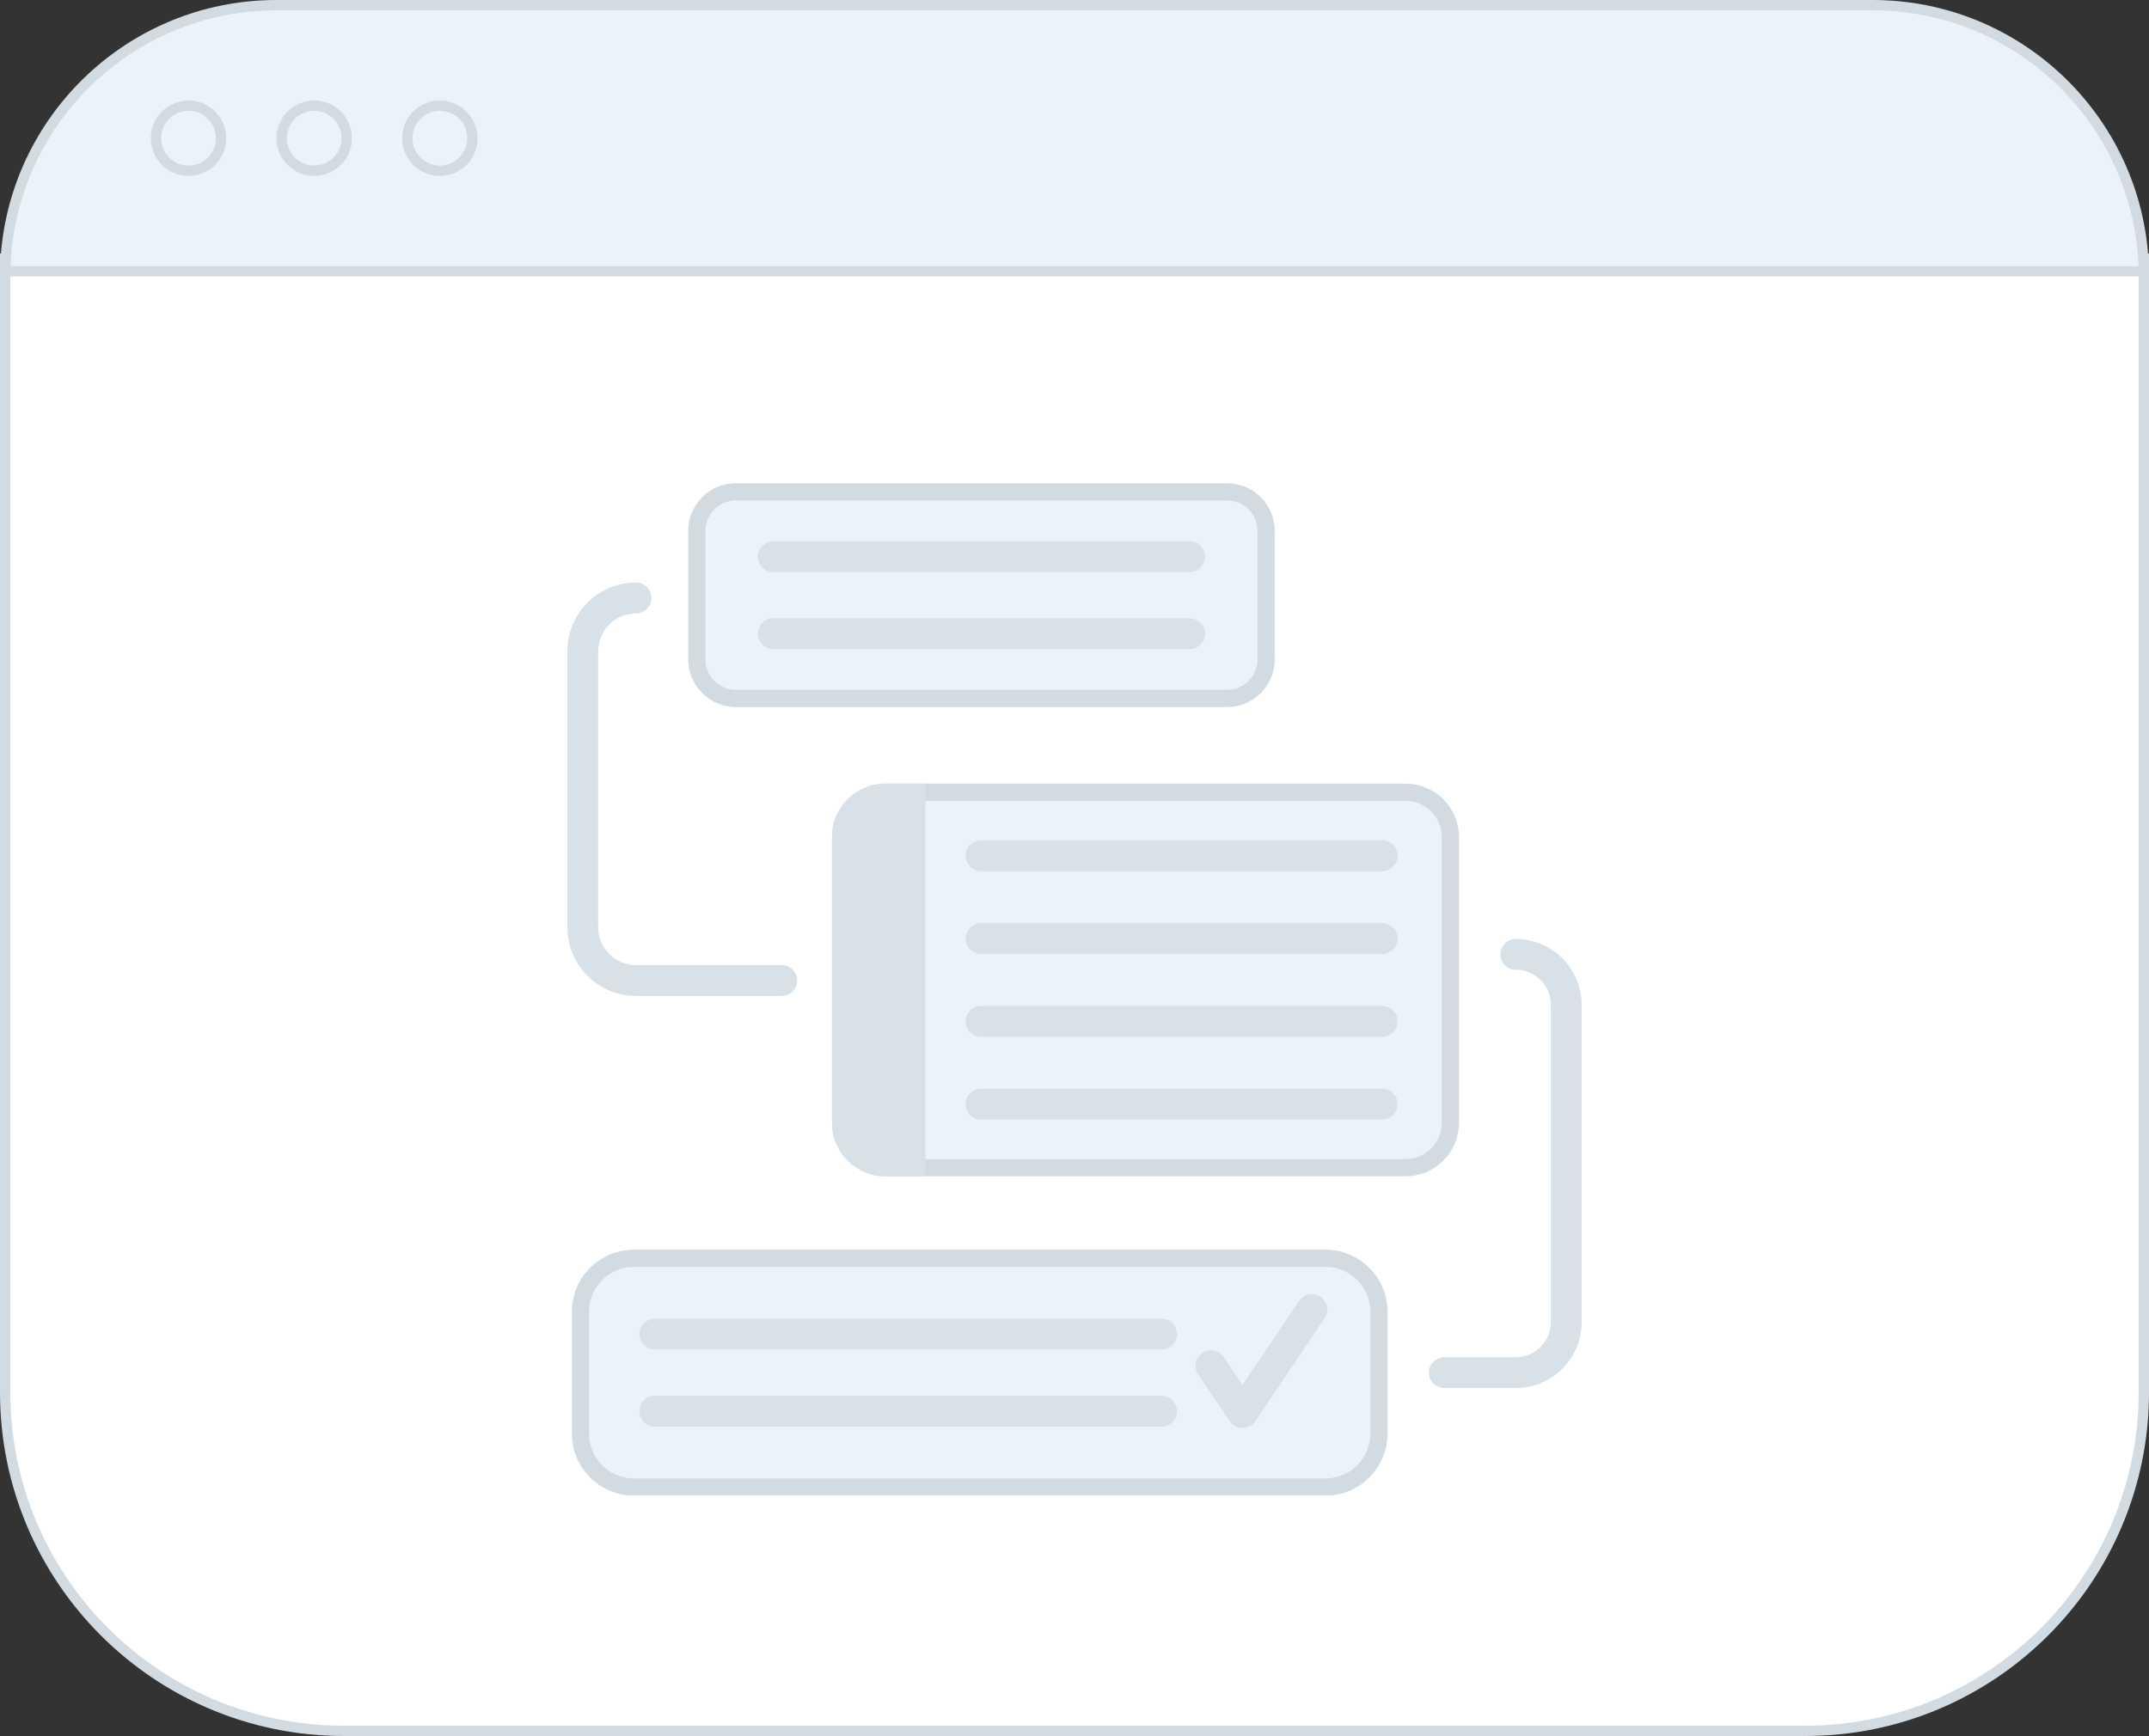 <svg xmlns="http://www.w3.org/2000/svg" width="125" height="101" fill="none" viewBox="0 0 125 101"><rect x="0" y="0" width="125" height="101" fill="#333333" stroke="none"/><path fill="#fff" stroke="#D2DBE2" stroke-width=".6" d="M105 100.7L20 100.7C9.12 100.7 0.3 91.88 0.3 81L0.3 15.043L124.7 15.043L124.7 81C124.7 91.88 115.88 100.7 105 100.7Z"/><g clip-path="url(#clip0_3249_3877)"><path fill="#EBF2F9" stroke="#D2DBE2" d="M34.985 73.846L34.985 73.845C35.508 73.445 36.161 73.207 36.871 73.207H77.102C78.817 73.207 80.208 74.598 80.208 76.314V83.406C80.208 85.122 78.817 86.513 77.102 86.513H36.871C35.156 86.513 33.765 85.122 33.765 83.406V76.314C33.765 75.308 34.242 74.415 34.985 73.846Z"/><path fill="#EBF2F9" stroke="#D2DBE2" d="M84.365 48.701V65.325C84.365 66.768 83.197 67.936 81.755 67.936H51.507C50.064 67.936 48.895 66.768 48.895 65.325V48.701C48.895 47.259 50.064 46.091 51.507 46.091H81.755C83.197 46.091 84.365 47.259 84.365 48.701Z"/><path fill="#D8E1E8" d="M53.831 45.591V68.229L53.804 68.436H51.507C49.788 68.436 48.395 67.044 48.395 65.325V48.701C48.395 46.983 49.788 45.591 51.507 45.591H53.831Z"/><path fill="#EBF2F9" stroke="#D2DBE2" d="M41.709 28.897L41.709 28.897L41.71 28.897C42.034 28.717 42.407 28.615 42.806 28.615H71.373C72.629 28.615 73.647 29.633 73.647 30.889V38.364C73.647 39.619 72.629 40.638 71.373 40.638H42.806C41.55 40.638 40.532 39.619 40.532 38.364V30.889C40.532 30.032 41.005 29.286 41.709 28.897Z"/><path fill="#D8E1E8" d="M80.393 48.891H57.066C56.57 48.891 56.168 49.292 56.168 49.788C56.168 50.283 56.57 50.685 57.066 50.685H80.393C80.888 50.685 81.29 50.283 81.29 49.788C81.29 49.292 80.889 48.891 80.393 48.891Z"/><path fill="#D8E1E8" d="M80.393 53.708H57.066C56.57 53.708 56.168 54.109 56.168 54.605C56.168 55.1 56.57 55.502 57.066 55.502H80.393C80.888 55.502 81.29 55.1 81.29 54.605C81.29 54.109 80.889 53.708 80.393 53.708Z"/><path fill="#D8E1E8" d="M80.393 58.524H57.066C56.57 58.524 56.168 58.926 56.168 59.422C56.168 59.917 56.57 60.319 57.066 60.319H80.393C80.888 60.319 81.29 59.917 81.29 59.422C81.29 58.926 80.889 58.524 80.393 58.524Z"/><path fill="#D8E1E8" d="M80.393 63.341H57.066C56.57 63.341 56.168 63.743 56.168 64.238C56.168 64.734 56.57 65.136 57.066 65.136H80.393C80.888 65.136 81.29 64.734 81.29 64.238C81.29 63.743 80.889 63.341 80.393 63.341Z"/><path fill="#D8E1E8" d="M46.37 57.044C46.37 56.548 45.968 56.147 45.473 56.147H36.995C35.782 56.147 34.794 55.16 34.794 53.947V37.887C34.794 36.674 35.782 35.687 36.995 35.687C37.49 35.687 37.892 35.285 37.892 34.789C37.892 34.294 37.49 33.892 36.995 33.892C34.792 33.892 33 35.684 33 37.887V53.947C33 56.149 34.792 57.942 36.995 57.942H45.473C45.968 57.942 46.37 57.54 46.37 57.044Z"/><path fill="#D8E1E8" d="M44.984 37.766H69.195C69.691 37.766 70.092 37.364 70.092 36.868C70.092 36.373 69.691 35.971 69.195 35.971H44.984C44.488 35.971 44.086 36.373 44.086 36.868C44.086 37.364 44.488 37.766 44.984 37.766Z"/><path fill="#D8E1E8" d="M44.984 33.282H69.195C69.691 33.282 70.092 32.88 70.092 32.385C70.092 31.889 69.691 31.488 69.195 31.488H44.984C44.488 31.488 44.086 31.889 44.086 32.385C44.086 32.88 44.488 33.282 44.984 33.282Z"/><path fill="#D8E1E8" d="M67.564 81.205H38.095C37.599 81.205 37.197 81.606 37.197 82.102C37.197 82.597 37.599 82.999 38.095 82.999H67.564C68.059 82.999 68.461 82.597 68.461 82.102C68.461 81.606 68.059 81.205 67.564 81.205Z"/><path fill="#D8E1E8" d="M67.564 76.721H38.095C37.599 76.721 37.197 77.123 37.197 77.618C37.197 78.114 37.599 78.515 38.095 78.515H67.564C68.059 78.515 68.461 78.114 68.461 77.618C68.461 77.123 68.059 76.721 67.564 76.721Z"/><path fill="#D8E1E8" d="M88.168 54.629C87.673 54.629 87.271 55.03 87.271 55.526C87.271 56.021 87.673 56.423 88.168 56.423C89.292 56.423 90.206 57.337 90.206 58.46V76.926C90.206 78.049 89.291 78.963 88.168 78.963H84.011C83.515 78.963 83.114 79.364 83.114 79.86C83.114 80.355 83.515 80.757 84.011 80.757H88.168C90.281 80.757 92 79.038 92 76.926V58.46C92 56.348 90.281 54.629 88.168 54.629Z"/><path fill="#D8E1E8" d="M76.808 75.447C76.397 75.17 75.84 75.279 75.563 75.69L72.272 80.576L71.182 78.958C70.905 78.547 70.348 78.438 69.937 78.715C69.526 78.992 69.417 79.55 69.694 79.96L71.528 82.684C71.695 82.932 71.974 83.08 72.272 83.08C72.57 83.08 72.85 82.932 73.016 82.684L77.052 76.692C77.328 76.281 77.219 75.724 76.808 75.447Z"/></g><path fill="#EBF2F9" stroke="#D2DBE2" stroke-width=".6" d="M16.082 0.3L108.918 0.3C117.534 0.3 124.537 7.204 124.697 15.782L0.303 15.782C0.463 7.204 7.466 0.3 16.082 0.3Z"/><circle cx="10.965" cy="8.041" r="1.893" fill="#EBF2F9" stroke="#D2DBE2" stroke-width=".6"/><circle cx="18.275" cy="8.041" r="1.893" fill="#EBF2F9" stroke="#D2DBE2" stroke-width=".6"/><circle cx="25.585" cy="8.041" r="1.893" fill="#EBF2F9" stroke="#D2DBE2" stroke-width=".6"/><defs><clipPath id="clip0_3249_3877"><rect width="59" height="59" fill="#fff" transform="translate(33 28)"/></clipPath></defs></svg>